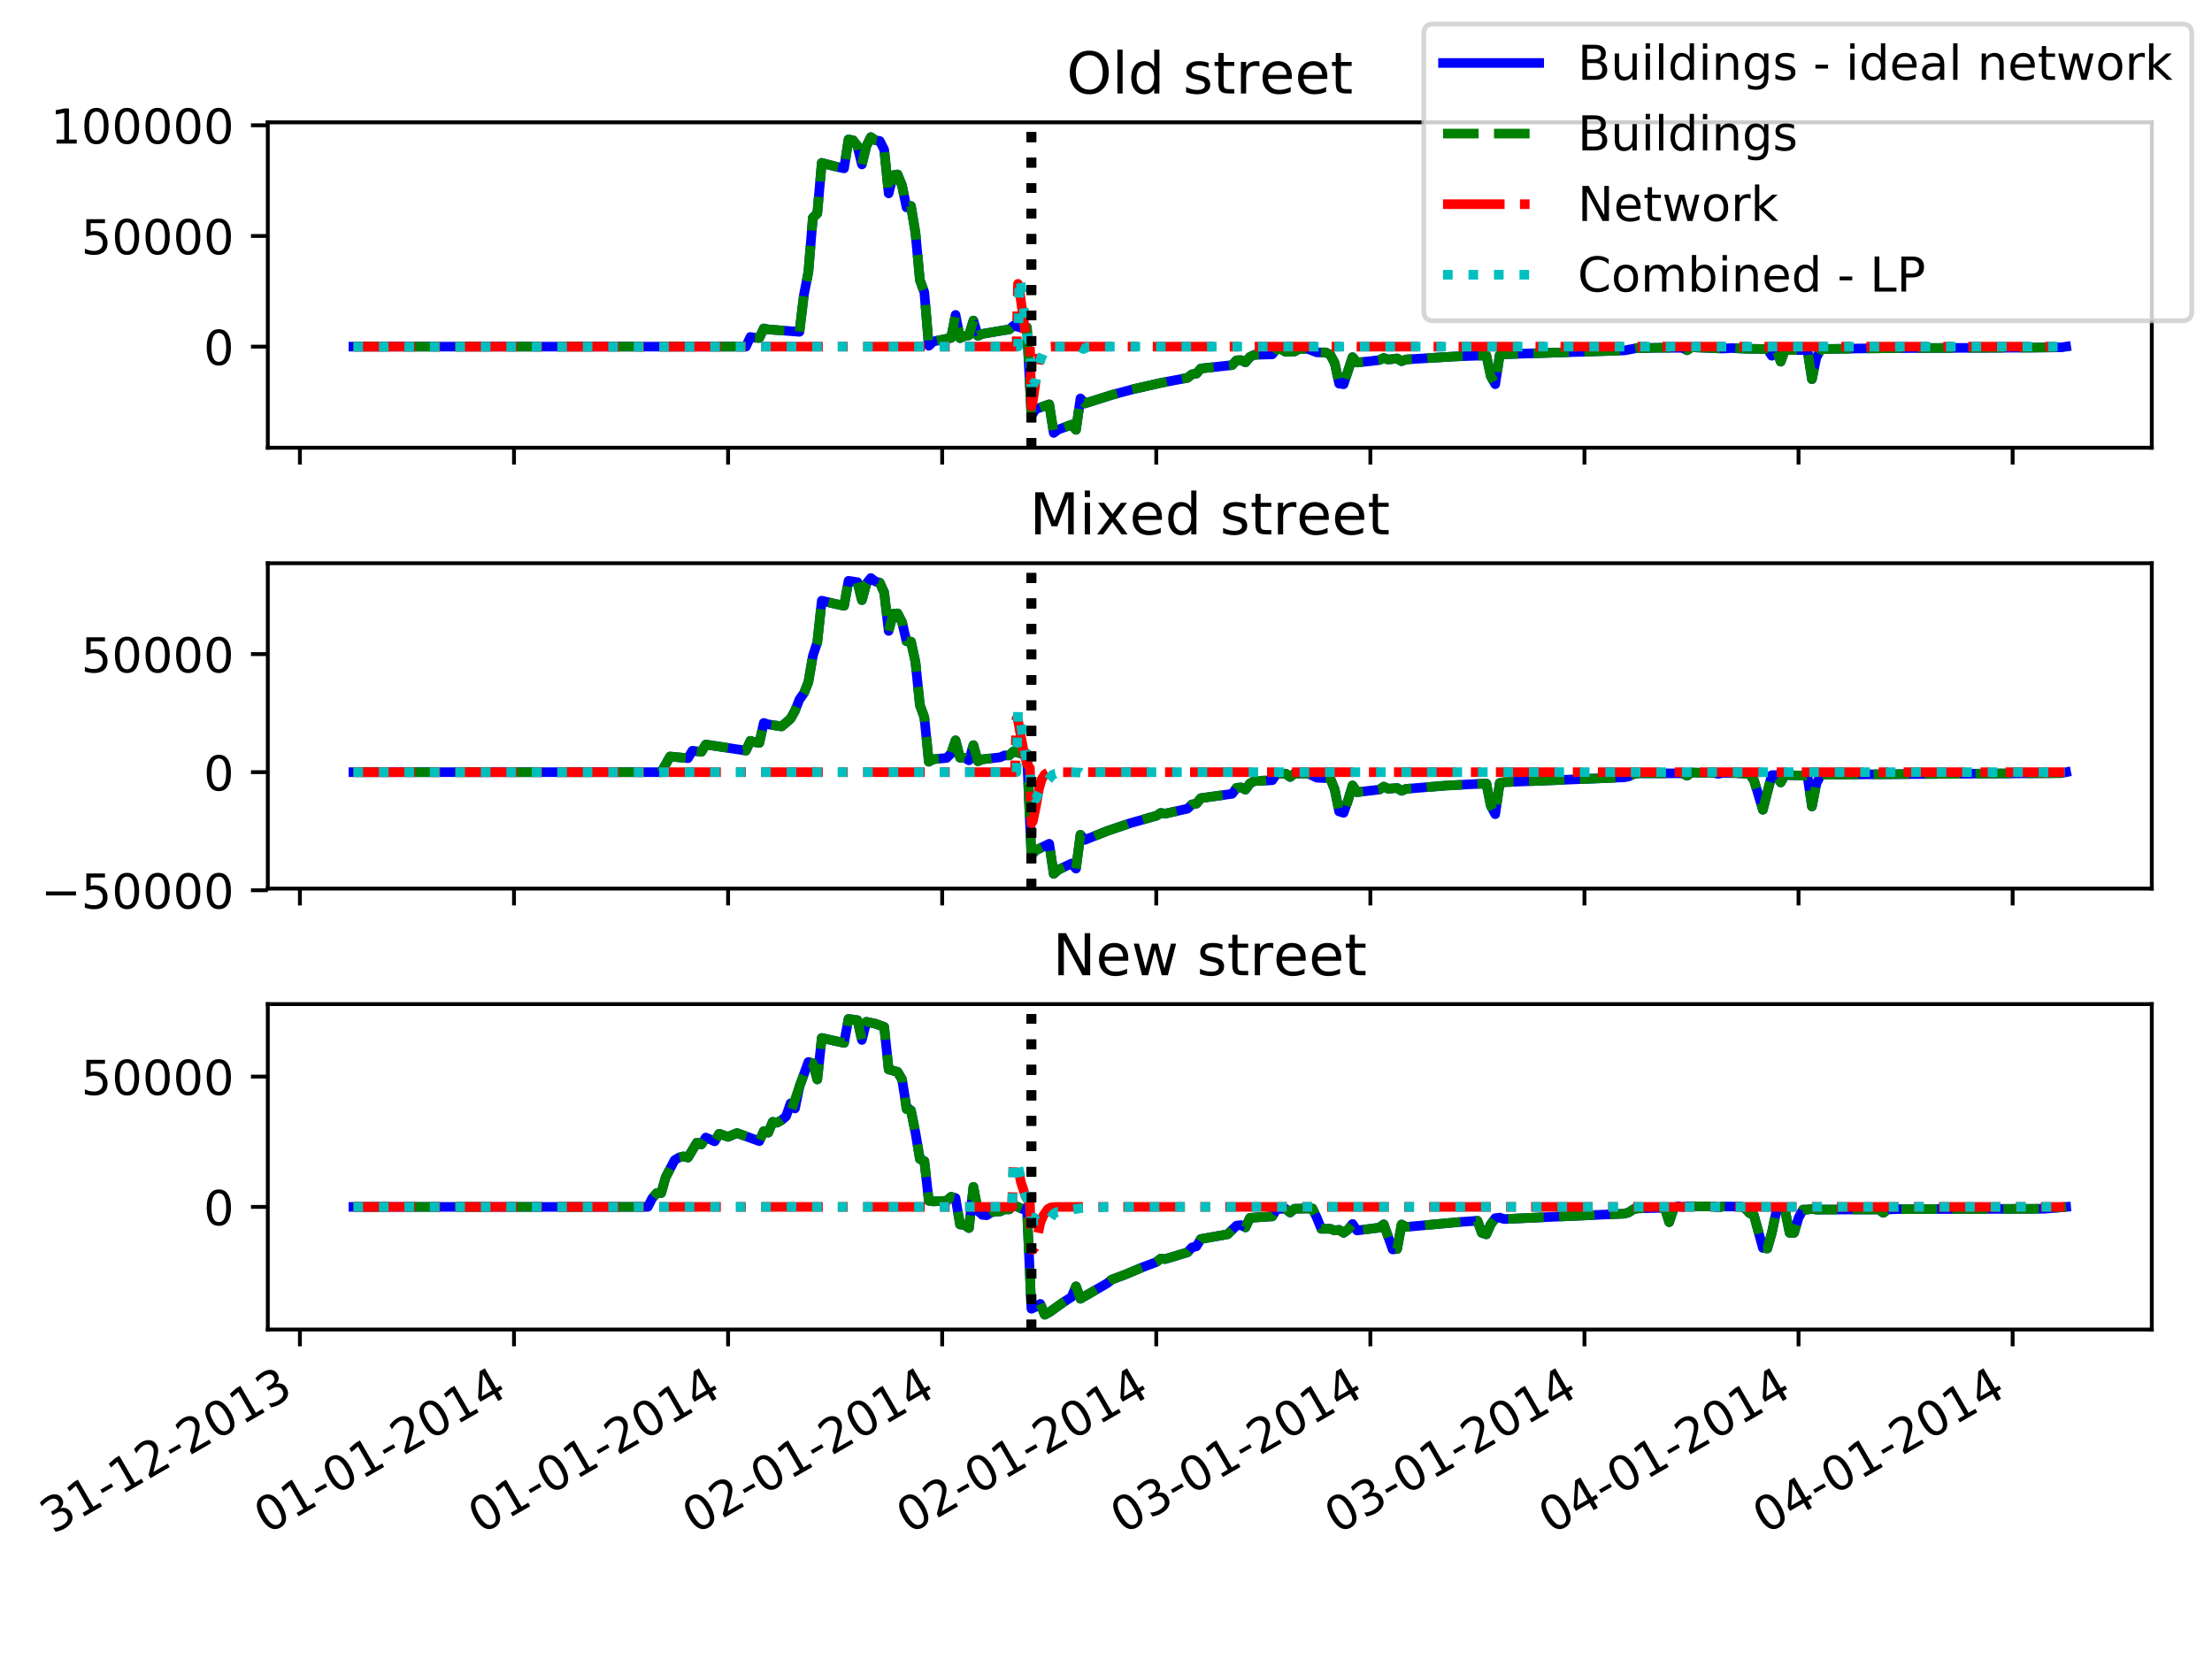 <?xml version="1.0" encoding="utf-8" standalone="no"?>
<!DOCTYPE svg PUBLIC "-//W3C//DTD SVG 1.1//EN"
  "http://www.w3.org/Graphics/SVG/1.1/DTD/svg11.dtd">
<!-- Created with matplotlib (http://matplotlib.org/) -->
<svg height="345pt" version="1.1" viewBox="0 0 460 345" width="460pt" xmlns="http://www.w3.org/2000/svg" xmlns:xlink="http://www.w3.org/1999/xlink">
 <defs>
  <style type="text/css">
*{stroke-linecap:butt;stroke-linejoin:round;}
  </style>
 </defs>
 <g id="figure_1">
  <g id="patch_1">
   <path d="M 0 345.6 
L 460.8 345.6 
L 460.8 0 
L 0 0 
z
" style="fill:#ffffff;"/>
  </g>
  <g id="axes_1">
   <g id="patch_2">
    <path d="M 55.69 93.11 
L 447.48 93.11 
L 447.48 25.44 
L 55.69 25.44 
z
" style="fill:#ffffff;"/>
   </g>
   <g id="matplotlib.axis_1">
    <g id="xtick_1">
     <g id="line2d_1">
      <defs>
       <path d="M 0 0 
L 0 3.5 
" id="mf8c50f11c9" style="stroke:#000000;stroke-width:0.8;"/>
      </defs>
      <g>
       <use style="stroke:#000000;stroke-width:0.8;" x="62.368" xlink:href="#mf8c50f11c9" y="93.11"/>
      </g>
     </g>
    </g>
    <g id="xtick_2">
     <g id="line2d_2">
      <g>
       <use style="stroke:#000000;stroke-width:0.8;" x="106.89" xlink:href="#mf8c50f11c9" y="93.11"/>
      </g>
     </g>
    </g>
    <g id="xtick_3">
     <g id="line2d_3">
      <g>
       <use style="stroke:#000000;stroke-width:0.8;" x="151.411" xlink:href="#mf8c50f11c9" y="93.11"/>
      </g>
     </g>
    </g>
    <g id="xtick_4">
     <g id="line2d_4">
      <g>
       <use style="stroke:#000000;stroke-width:0.8;" x="195.933" xlink:href="#mf8c50f11c9" y="93.11"/>
      </g>
     </g>
    </g>
    <g id="xtick_5">
     <g id="line2d_5">
      <g>
       <use style="stroke:#000000;stroke-width:0.8;" x="240.455" xlink:href="#mf8c50f11c9" y="93.11"/>
      </g>
     </g>
    </g>
    <g id="xtick_6">
     <g id="line2d_6">
      <g>
       <use style="stroke:#000000;stroke-width:0.8;" x="284.976" xlink:href="#mf8c50f11c9" y="93.11"/>
      </g>
     </g>
    </g>
    <g id="xtick_7">
     <g id="line2d_7">
      <g>
       <use style="stroke:#000000;stroke-width:0.8;" x="329.498" xlink:href="#mf8c50f11c9" y="93.11"/>
      </g>
     </g>
    </g>
    <g id="xtick_8">
     <g id="line2d_8">
      <g>
       <use style="stroke:#000000;stroke-width:0.8;" x="374.019" xlink:href="#mf8c50f11c9" y="93.11"/>
      </g>
     </g>
    </g>
    <g id="xtick_9">
     <g id="line2d_9">
      <g>
       <use style="stroke:#000000;stroke-width:0.8;" x="418.541" xlink:href="#mf8c50f11c9" y="93.11"/>
      </g>
     </g>
    </g>
   </g>
   <g id="matplotlib.axis_2">
    <g id="ytick_1">
     <g id="line2d_10">
      <defs>
       <path d="M 0 0 
L -3.5 0 
" id="me1ecd299d0" style="stroke:#000000;stroke-width:0.8;"/>
      </defs>
      <g>
       <use style="stroke:#000000;stroke-width:0.8;" x="55.69" xlink:href="#me1ecd299d0" y="72.084"/>
      </g>
     </g>
     <g id="text_1">
      <!-- 0 -->
      <defs>
       <path d="M 31.781 66.406 
Q 24.172 66.406 20.328 58.906 
Q 16.5 51.422 16.5 36.375 
Q 16.5 21.391 20.328 13.891 
Q 24.172 6.391 31.781 6.391 
Q 39.453 6.391 43.281 13.891 
Q 47.125 21.391 47.125 36.375 
Q 47.125 51.422 43.281 58.906 
Q 39.453 66.406 31.781 66.406 
z
M 31.781 74.219 
Q 44.047 74.219 50.516 64.516 
Q 56.984 54.828 56.984 36.375 
Q 56.984 17.969 50.516 8.266 
Q 44.047 -1.422 31.781 -1.422 
Q 19.531 -1.422 13.062 8.266 
Q 6.594 17.969 6.594 36.375 
Q 6.594 54.828 13.062 64.516 
Q 19.531 74.219 31.781 74.219 
z
" id="DejaVuSans-30"/>
      </defs>
      <g transform="translate(42.328 75.883)scale(0.1 -0.1)">
       <use xlink:href="#DejaVuSans-30"/>
      </g>
     </g>
    </g>
    <g id="ytick_2">
     <g id="line2d_11">
      <g>
       <use style="stroke:#000000;stroke-width:0.8;" x="55.69" xlink:href="#me1ecd299d0" y="49.069"/>
      </g>
     </g>
     <g id="text_2">
      <!-- 50000 -->
      <defs>
       <path d="M 10.797 72.906 
L 49.516 72.906 
L 49.516 64.594 
L 19.828 64.594 
L 19.828 46.734 
Q 21.969 47.469 24.109 47.828 
Q 26.266 48.188 28.422 48.188 
Q 40.625 48.188 47.75 41.5 
Q 54.891 34.812 54.891 23.391 
Q 54.891 11.625 47.562 5.094 
Q 40.234 -1.422 26.906 -1.422 
Q 22.312 -1.422 17.547 -0.641 
Q 12.797 0.141 7.719 1.703 
L 7.719 11.625 
Q 12.109 9.234 16.797 8.062 
Q 21.484 6.891 26.703 6.891 
Q 35.156 6.891 40.078 11.328 
Q 45.016 15.766 45.016 23.391 
Q 45.016 31 40.078 35.438 
Q 35.156 39.891 26.703 39.891 
Q 22.75 39.891 18.812 39.016 
Q 14.891 38.141 10.797 36.281 
z
" id="DejaVuSans-35"/>
      </defs>
      <g transform="translate(16.878 52.868)scale(0.1 -0.1)">
       <use xlink:href="#DejaVuSans-35"/>
       <use x="63.623" xlink:href="#DejaVuSans-30"/>
       <use x="127.246" xlink:href="#DejaVuSans-30"/>
       <use x="190.869" xlink:href="#DejaVuSans-30"/>
       <use x="254.492" xlink:href="#DejaVuSans-30"/>
      </g>
     </g>
    </g>
    <g id="ytick_3">
     <g id="line2d_12">
      <g>
       <use style="stroke:#000000;stroke-width:0.8;" x="55.69" xlink:href="#me1ecd299d0" y="26.054"/>
      </g>
     </g>
     <g id="text_3">
      <!-- 100000 -->
      <defs>
       <path d="M 12.406 8.297 
L 28.516 8.297 
L 28.516 63.922 
L 10.984 60.406 
L 10.984 69.391 
L 28.422 72.906 
L 38.281 72.906 
L 38.281 8.297 
L 54.391 8.297 
L 54.391 0 
L 12.406 0 
z
" id="DejaVuSans-31"/>
      </defs>
      <g transform="translate(10.515 29.853)scale(0.1 -0.1)">
       <use xlink:href="#DejaVuSans-31"/>
       <use x="63.623" xlink:href="#DejaVuSans-30"/>
       <use x="127.246" xlink:href="#DejaVuSans-30"/>
       <use x="190.869" xlink:href="#DejaVuSans-30"/>
       <use x="254.492" xlink:href="#DejaVuSans-30"/>
       <use x="318.115" xlink:href="#DejaVuSans-30"/>
      </g>
     </g>
    </g>
   </g>
   <g id="line2d_13">
    <path clip-path="url(#p6afb196cf3)" d="M 73.499 72.084 
L 155.122 72.084 
L 156.049 70.071 
L 156.977 70.236 
L 157.904 70.276 
L 158.832 68.303 
L 159.759 68.506 
L 166.252 69.004 
L 167.179 61.294 
L 168.107 56.587 
L 169.035 45.286 
L 169.962 44.38 
L 170.89 33.876 
L 173.672 34.608 
L 175.527 35.018 
L 176.455 29.006 
L 177.382 29.168 
L 178.31 30.38 
L 179.237 34.195 
L 180.165 30.378 
L 181.092 28.516 
L 182.02 29.16 
L 182.948 29.313 
L 183.875 31.126 
L 184.803 40.217 
L 185.73 36.44 
L 186.658 36.279 
L 187.585 38.604 
L 188.513 43.127 
L 189.44 42.837 
L 190.368 48.393 
L 191.295 58.25 
L 192.223 60.79 
L 193.15 71.916 
L 194.078 71.008 
L 197.788 70.267 
L 198.716 65.486 
L 199.643 70.321 
L 200.571 69.886 
L 201.498 69.739 
L 202.426 66.658 
L 203.353 69.837 
L 204.281 69.434 
L 208.918 68.651 
L 209.846 68.526 
L 210.774 67.729 
L 212.629 68.219 
L 213.556 68.082 
L 214.484 86.445 
L 215.411 85.068 
L 218.194 84.085 
L 219.121 90.034 
L 220.049 89.335 
L 222.831 88.312 
L 223.759 89.38 
L 224.687 82.852 
L 225.614 83.895 
L 231.179 82.13 
L 235.817 80.889 
L 241.382 79.629 
L 246.947 78.572 
L 247.875 77.84 
L 248.802 77.699 
L 249.73 76.633 
L 256.223 75.924 
L 257.15 74.936 
L 258.078 74.894 
L 259.005 75.349 
L 259.933 74.222 
L 260.86 73.786 
L 264.57 73.693 
L 265.498 72.594 
L 266.426 72.602 
L 267.353 73.169 
L 269.208 73.088 
L 270.136 72.563 
L 271.991 72.561 
L 273.846 73.288 
L 275.701 73.287 
L 276.628 73.754 
L 277.556 75.481 
L 278.483 79.785 
L 279.411 79.911 
L 281.266 74.276 
L 282.194 75.385 
L 284.976 75.103 
L 286.831 74.877 
L 287.759 74.44 
L 288.686 74.771 
L 290.541 74.543 
L 291.469 75.114 
L 292.396 74.751 
L 302.599 74.125 
L 307.237 73.963 
L 309.092 73.918 
L 310.02 78.233 
L 310.947 79.905 
L 311.875 73.816 
L 312.802 73.666 
L 327.643 73.2 
L 337.846 72.866 
L 340.628 72.343 
L 341.556 72.407 
L 343.411 72.343 
L 345.266 72.317 
L 349.904 72.339 
L 350.831 72.837 
L 351.759 72.207 
L 354.541 72.323 
L 358.251 72.48 
L 360.106 72.382 
L 361.961 72.47 
L 363.817 72.536 
L 366.599 72.577 
L 367.527 72.565 
L 368.454 73.979 
L 369.382 72.602 
L 370.309 75.204 
L 371.237 72.601 
L 372.164 72.779 
L 375.874 72.81 
L 376.802 78.845 
L 377.73 74.342 
L 378.657 72.599 
L 387.005 72.465 
L 393.498 72.399 
L 422.251 72.29 
L 428.744 72.224 
L 429.671 72.084 
L 429.671 72.084 
" style="fill:none;stroke:#0000ff;stroke-linecap:square;stroke-width:2;"/>
   </g>
   <g id="line2d_14">
    <path clip-path="url(#p6afb196cf3)" d="M 214.484 93.11 
L 214.484 25.44 
" style="fill:none;stroke:#000000;stroke-dasharray:2,3.3;stroke-dashoffset:0;stroke-width:2;"/>
   </g>
   <g id="line2d_15">
    <path clip-path="url(#p6afb196cf3)" d="M 73.499 72.084 
L 155.122 72.084 
L 156.049 70.071 
L 156.977 70.236 
L 157.904 70.276 
L 158.832 68.303 
L 159.759 68.506 
L 166.252 69.004 
L 167.179 61.294 
L 168.107 56.587 
L 169.035 45.286 
L 169.962 44.38 
L 170.89 33.876 
L 173.672 34.608 
L 175.527 35.018 
L 176.455 29.006 
L 177.382 29.168 
L 178.31 30.38 
L 179.237 34.195 
L 180.165 30.378 
L 181.092 28.516 
L 182.02 29.16 
L 182.948 29.313 
L 183.875 31.126 
L 184.803 40.217 
L 185.73 36.44 
L 186.658 36.279 
L 187.585 38.604 
L 188.513 43.127 
L 189.44 42.837 
L 190.368 48.393 
L 191.295 58.25 
L 192.223 60.79 
L 193.15 71.916 
L 194.078 71.008 
L 197.788 70.267 
L 198.716 65.486 
L 199.643 70.321 
L 200.571 69.886 
L 201.498 69.739 
L 202.426 66.658 
L 203.353 69.837 
L 204.281 69.434 
L 208.918 68.651 
L 209.846 68.526 
L 210.774 67.729 
L 212.629 68.219 
L 213.556 68.082 
L 214.484 86.445 
L 215.411 85.068 
L 218.194 84.085 
L 219.121 90.034 
L 220.049 89.335 
L 222.831 88.312 
L 223.759 89.38 
L 224.687 82.852 
L 225.614 83.895 
L 231.179 82.13 
L 235.817 80.889 
L 241.382 79.629 
L 246.947 78.572 
L 247.875 77.84 
L 248.802 77.699 
L 249.73 76.633 
L 256.223 75.924 
L 257.15 74.936 
L 258.078 74.894 
L 259.005 75.349 
L 259.933 74.222 
L 260.86 73.786 
L 264.57 73.693 
L 265.498 72.594 
L 266.426 72.602 
L 267.353 73.169 
L 269.208 73.088 
L 270.136 72.563 
L 271.991 72.561 
L 273.846 73.288 
L 275.701 73.287 
L 276.628 73.754 
L 277.556 75.481 
L 278.483 79.785 
L 279.411 79.911 
L 281.266 74.276 
L 282.194 75.385 
L 284.976 75.103 
L 286.831 74.877 
L 287.759 74.44 
L 288.686 74.771 
L 290.541 74.543 
L 291.469 75.114 
L 292.396 74.751 
L 302.599 74.125 
L 307.237 73.963 
L 309.092 73.918 
L 310.02 78.233 
L 310.947 79.905 
L 311.875 73.816 
L 312.802 73.666 
L 327.643 73.2 
L 337.846 72.866 
L 340.628 72.343 
L 341.556 72.407 
L 343.411 72.343 
L 345.266 72.317 
L 349.904 72.339 
L 350.831 72.837 
L 351.759 72.207 
L 354.541 72.323 
L 358.251 72.48 
L 360.106 72.382 
L 361.961 72.47 
L 363.817 72.536 
L 366.599 72.577 
L 367.527 72.565 
L 368.454 73.979 
L 369.382 72.602 
L 370.309 75.204 
L 371.237 72.601 
L 372.164 72.779 
L 375.874 72.81 
L 376.802 78.845 
L 377.73 74.342 
L 378.657 72.599 
L 387.005 72.465 
L 393.498 72.399 
L 422.251 72.29 
L 428.744 72.224 
L 429.671 72.084 
L 429.671 72.084 
" style="fill:none;stroke:#008000;stroke-dasharray:7.4,3.2;stroke-dashoffset:0;stroke-width:2;"/>
   </g>
   <g id="line2d_16">
    <path clip-path="url(#p6afb196cf3)" d="M 214.484 93.11 
L 214.484 25.44 
" style="fill:none;stroke:#000000;stroke-dasharray:2,3.3;stroke-dashoffset:0;stroke-width:2;"/>
   </g>
   <g id="line2d_17">
    <path clip-path="url(#p6afb196cf3)" d="M 73.499 72.084 
L 211.392 72.084 
L 211.701 59.027 
L 212.01 60.416 
L 213.247 69.261 
L 213.556 70.368 
L 213.865 71.027 
L 214.174 71.404 
L 214.484 84.485 
L 214.793 83.347 
L 216.03 74.551 
L 216.339 73.436 
L 216.648 72.794 
L 216.957 72.422 
L 217.575 72.14 
L 218.812 72.084 
L 258.387 72.084 
L 429.362 72.084 
L 429.362 72.084 
" style="fill:none;stroke:#ff0000;stroke-dasharray:12.8,3.2,2,3.2;stroke-dashoffset:0;stroke-width:2;"/>
   </g>
   <g id="line2d_18">
    <path clip-path="url(#p6afb196cf3)" d="M 214.484 93.11 
L 214.484 25.44 
" style="fill:none;stroke:#000000;stroke-dasharray:2,3.3;stroke-dashoffset:0;stroke-width:2;"/>
   </g>
   <g id="line2d_19">
    <path clip-path="url(#p6afb196cf3)" d="M 73.499 72.084 
L 211.701 72.084 
L 212.01 57.727 
L 212.319 59.323 
L 213.556 69.562 
L 213.865 70.648 
L 214.174 71.239 
L 214.484 80.078 
L 214.793 80.02 
L 215.411 79.131 
L 216.339 74.957 
L 216.957 73.397 
L 217.575 72.519 
L 218.194 72.19 
L 219.121 72.091 
L 224.377 72.085 
L 225.305 72.578 
L 226.232 72.139 
L 227.469 72.084 
L 429.362 72.084 
L 429.362 72.084 
" style="fill:none;stroke:#00bfbf;stroke-dasharray:2,3.3;stroke-dashoffset:0;stroke-width:2;"/>
   </g>
   <g id="line2d_20">
    <path clip-path="url(#p6afb196cf3)" d="M 214.484 93.11 
L 214.484 25.44 
" style="fill:none;stroke:#000000;stroke-dasharray:2,3.3;stroke-dashoffset:0;stroke-width:2;"/>
   </g>
   <g id="patch_3">
    <path d="M 55.69 93.11 
L 55.69 25.44 
" style="fill:none;stroke:#000000;stroke-linecap:square;stroke-linejoin:miter;stroke-width:0.8;"/>
   </g>
   <g id="patch_4">
    <path d="M 447.48 93.11 
L 447.48 25.44 
" style="fill:none;stroke:#000000;stroke-linecap:square;stroke-linejoin:miter;stroke-width:0.8;"/>
   </g>
   <g id="patch_5">
    <path d="M 55.69 93.11 
L 447.48 93.11 
" style="fill:none;stroke:#000000;stroke-linecap:square;stroke-linejoin:miter;stroke-width:0.8;"/>
   </g>
   <g id="patch_6">
    <path d="M 55.69 25.44 
L 447.48 25.44 
" style="fill:none;stroke:#000000;stroke-linecap:square;stroke-linejoin:miter;stroke-width:0.8;"/>
   </g>
   <g id="text_4">
    <!-- Old street -->
    <defs>
     <path d="M 39.406 66.219 
Q 28.656 66.219 22.328 58.203 
Q 16.016 50.203 16.016 36.375 
Q 16.016 22.609 22.328 14.594 
Q 28.656 6.594 39.406 6.594 
Q 50.141 6.594 56.422 14.594 
Q 62.703 22.609 62.703 36.375 
Q 62.703 50.203 56.422 58.203 
Q 50.141 66.219 39.406 66.219 
z
M 39.406 74.219 
Q 54.734 74.219 63.906 63.938 
Q 73.094 53.656 73.094 36.375 
Q 73.094 19.141 63.906 8.859 
Q 54.734 -1.422 39.406 -1.422 
Q 24.031 -1.422 14.812 8.828 
Q 5.609 19.094 5.609 36.375 
Q 5.609 53.656 14.812 63.938 
Q 24.031 74.219 39.406 74.219 
z
" id="DejaVuSans-4f"/>
     <path d="M 9.422 75.984 
L 18.406 75.984 
L 18.406 0 
L 9.422 0 
z
" id="DejaVuSans-6c"/>
     <path d="M 45.406 46.391 
L 45.406 75.984 
L 54.391 75.984 
L 54.391 0 
L 45.406 0 
L 45.406 8.203 
Q 42.578 3.328 38.25 0.953 
Q 33.938 -1.422 27.875 -1.422 
Q 17.969 -1.422 11.734 6.484 
Q 5.516 14.406 5.516 27.297 
Q 5.516 40.188 11.734 48.094 
Q 17.969 56 27.875 56 
Q 33.938 56 38.25 53.625 
Q 42.578 51.266 45.406 46.391 
z
M 14.797 27.297 
Q 14.797 17.391 18.875 11.75 
Q 22.953 6.109 30.078 6.109 
Q 37.203 6.109 41.297 11.75 
Q 45.406 17.391 45.406 27.297 
Q 45.406 37.203 41.297 42.844 
Q 37.203 48.484 30.078 48.484 
Q 22.953 48.484 18.875 42.844 
Q 14.797 37.203 14.797 27.297 
z
" id="DejaVuSans-64"/>
     <path id="DejaVuSans-20"/>
     <path d="M 44.281 53.078 
L 44.281 44.578 
Q 40.484 46.531 36.375 47.5 
Q 32.281 48.484 27.875 48.484 
Q 21.188 48.484 17.844 46.438 
Q 14.5 44.391 14.5 40.281 
Q 14.5 37.156 16.891 35.375 
Q 19.281 33.594 26.516 31.984 
L 29.594 31.297 
Q 39.156 29.25 43.188 25.516 
Q 47.219 21.781 47.219 15.094 
Q 47.219 7.469 41.188 3.016 
Q 35.156 -1.422 24.609 -1.422 
Q 20.219 -1.422 15.453 -0.562 
Q 10.688 0.297 5.422 2 
L 5.422 11.281 
Q 10.406 8.688 15.234 7.391 
Q 20.062 6.109 24.812 6.109 
Q 31.156 6.109 34.562 8.281 
Q 37.984 10.453 37.984 14.406 
Q 37.984 18.062 35.516 20.016 
Q 33.062 21.969 24.703 23.781 
L 21.578 24.516 
Q 13.234 26.266 9.516 29.906 
Q 5.812 33.547 5.812 39.891 
Q 5.812 47.609 11.281 51.797 
Q 16.75 56 26.812 56 
Q 31.781 56 36.172 55.266 
Q 40.578 54.547 44.281 53.078 
z
" id="DejaVuSans-73"/>
     <path d="M 18.312 70.219 
L 18.312 54.688 
L 36.812 54.688 
L 36.812 47.703 
L 18.312 47.703 
L 18.312 18.016 
Q 18.312 11.328 20.141 9.422 
Q 21.969 7.516 27.594 7.516 
L 36.812 7.516 
L 36.812 0 
L 27.594 0 
Q 17.188 0 13.234 3.875 
Q 9.281 7.766 9.281 18.016 
L 9.281 47.703 
L 2.688 47.703 
L 2.688 54.688 
L 9.281 54.688 
L 9.281 70.219 
z
" id="DejaVuSans-74"/>
     <path d="M 41.109 46.297 
Q 39.594 47.172 37.812 47.578 
Q 36.031 48 33.891 48 
Q 26.266 48 22.188 43.047 
Q 18.109 38.094 18.109 28.812 
L 18.109 0 
L 9.078 0 
L 9.078 54.688 
L 18.109 54.688 
L 18.109 46.188 
Q 20.953 51.172 25.484 53.578 
Q 30.031 56 36.531 56 
Q 37.453 56 38.578 55.875 
Q 39.703 55.766 41.062 55.516 
z
" id="DejaVuSans-72"/>
     <path d="M 56.203 29.594 
L 56.203 25.203 
L 14.891 25.203 
Q 15.484 15.922 20.484 11.062 
Q 25.484 6.203 34.422 6.203 
Q 39.594 6.203 44.453 7.469 
Q 49.312 8.734 54.109 11.281 
L 54.109 2.781 
Q 49.266 0.734 44.188 -0.344 
Q 39.109 -1.422 33.891 -1.422 
Q 20.797 -1.422 13.156 6.188 
Q 5.516 13.812 5.516 26.812 
Q 5.516 40.234 12.766 48.109 
Q 20.016 56 32.328 56 
Q 43.359 56 49.781 48.891 
Q 56.203 41.797 56.203 29.594 
z
M 47.219 32.234 
Q 47.125 39.594 43.094 43.984 
Q 39.062 48.391 32.422 48.391 
Q 24.906 48.391 20.391 44.141 
Q 15.875 39.891 15.188 32.172 
z
" id="DejaVuSans-65"/>
    </defs>
    <g transform="translate(221.801 19.44)scale(0.12 -0.12)">
     <use xlink:href="#DejaVuSans-4f"/>
     <use x="78.711" xlink:href="#DejaVuSans-6c"/>
     <use x="106.494" xlink:href="#DejaVuSans-64"/>
     <use x="169.971" xlink:href="#DejaVuSans-20"/>
     <use x="201.758" xlink:href="#DejaVuSans-73"/>
     <use x="253.857" xlink:href="#DejaVuSans-74"/>
     <use x="293.066" xlink:href="#DejaVuSans-72"/>
     <use x="334.148" xlink:href="#DejaVuSans-65"/>
     <use x="395.672" xlink:href="#DejaVuSans-65"/>
     <use x="457.195" xlink:href="#DejaVuSans-74"/>
    </g>
   </g>
  </g>
  <g id="axes_2">
   <g id="patch_7">
    <path d="M 55.69 184.795 
L 447.48 184.795 
L 447.48 117.125 
L 55.69 117.125 
z
" style="fill:#ffffff;"/>
   </g>
   <g id="matplotlib.axis_3">
    <g id="xtick_10">
     <g id="line2d_21">
      <g>
       <use style="stroke:#000000;stroke-width:0.8;" x="62.368" xlink:href="#mf8c50f11c9" y="184.795"/>
      </g>
     </g>
    </g>
    <g id="xtick_11">
     <g id="line2d_22">
      <g>
       <use style="stroke:#000000;stroke-width:0.8;" x="106.89" xlink:href="#mf8c50f11c9" y="184.795"/>
      </g>
     </g>
    </g>
    <g id="xtick_12">
     <g id="line2d_23">
      <g>
       <use style="stroke:#000000;stroke-width:0.8;" x="151.411" xlink:href="#mf8c50f11c9" y="184.795"/>
      </g>
     </g>
    </g>
    <g id="xtick_13">
     <g id="line2d_24">
      <g>
       <use style="stroke:#000000;stroke-width:0.8;" x="195.933" xlink:href="#mf8c50f11c9" y="184.795"/>
      </g>
     </g>
    </g>
    <g id="xtick_14">
     <g id="line2d_25">
      <g>
       <use style="stroke:#000000;stroke-width:0.8;" x="240.455" xlink:href="#mf8c50f11c9" y="184.795"/>
      </g>
     </g>
    </g>
    <g id="xtick_15">
     <g id="line2d_26">
      <g>
       <use style="stroke:#000000;stroke-width:0.8;" x="284.976" xlink:href="#mf8c50f11c9" y="184.795"/>
      </g>
     </g>
    </g>
    <g id="xtick_16">
     <g id="line2d_27">
      <g>
       <use style="stroke:#000000;stroke-width:0.8;" x="329.498" xlink:href="#mf8c50f11c9" y="184.795"/>
      </g>
     </g>
    </g>
    <g id="xtick_17">
     <g id="line2d_28">
      <g>
       <use style="stroke:#000000;stroke-width:0.8;" x="374.019" xlink:href="#mf8c50f11c9" y="184.795"/>
      </g>
     </g>
    </g>
    <g id="xtick_18">
     <g id="line2d_29">
      <g>
       <use style="stroke:#000000;stroke-width:0.8;" x="418.541" xlink:href="#mf8c50f11c9" y="184.795"/>
      </g>
     </g>
    </g>
   </g>
   <g id="matplotlib.axis_4">
    <g id="ytick_4">
     <g id="line2d_30">
      <g>
       <use style="stroke:#000000;stroke-width:0.8;" x="55.69" xlink:href="#me1ecd299d0" y="185.134"/>
      </g>
     </g>
     <g id="text_5">
      <!-- −50000 -->
      <defs>
       <path d="M 10.594 35.5 
L 73.188 35.5 
L 73.188 27.203 
L 10.594 27.203 
z
" id="DejaVuSans-2212"/>
      </defs>
      <g transform="translate(8.498 188.933)scale(0.1 -0.1)">
       <use xlink:href="#DejaVuSans-2212"/>
       <use x="83.789" xlink:href="#DejaVuSans-35"/>
       <use x="147.412" xlink:href="#DejaVuSans-30"/>
       <use x="211.035" xlink:href="#DejaVuSans-30"/>
       <use x="274.658" xlink:href="#DejaVuSans-30"/>
       <use x="338.281" xlink:href="#DejaVuSans-30"/>
      </g>
     </g>
    </g>
    <g id="ytick_5">
     <g id="line2d_31">
      <g>
       <use style="stroke:#000000;stroke-width:0.8;" x="55.69" xlink:href="#me1ecd299d0" y="160.58"/>
      </g>
     </g>
     <g id="text_6">
      <!-- 0 -->
      <g transform="translate(42.328 164.379)scale(0.1 -0.1)">
       <use xlink:href="#DejaVuSans-30"/>
      </g>
     </g>
    </g>
    <g id="ytick_6">
     <g id="line2d_32">
      <g>
       <use style="stroke:#000000;stroke-width:0.8;" x="55.69" xlink:href="#me1ecd299d0" y="136.026"/>
      </g>
     </g>
     <g id="text_7">
      <!-- 50000 -->
      <g transform="translate(16.878 139.825)scale(0.1 -0.1)">
       <use xlink:href="#DejaVuSans-35"/>
       <use x="63.623" xlink:href="#DejaVuSans-30"/>
       <use x="127.246" xlink:href="#DejaVuSans-30"/>
       <use x="190.869" xlink:href="#DejaVuSans-30"/>
       <use x="254.492" xlink:href="#DejaVuSans-30"/>
      </g>
     </g>
    </g>
   </g>
   <g id="line2d_33">
    <path clip-path="url(#pc1cb9e034b)" d="M 73.499 160.58 
L 137.498 160.58 
L 139.353 157.324 
L 143.064 157.677 
L 143.991 156.12 
L 145.846 156.355 
L 146.774 154.834 
L 155.122 156.091 
L 156.049 154.059 
L 156.977 154.345 
L 157.904 154.495 
L 158.832 150.335 
L 159.759 150.64 
L 162.542 151.067 
L 164.397 149.47 
L 165.324 147.807 
L 166.252 145.452 
L 167.179 144.152 
L 168.107 141.854 
L 169.035 136.388 
L 169.962 133.575 
L 170.89 124.911 
L 173.672 125.579 
L 175.527 125.971 
L 176.455 120.781 
L 178.31 121.061 
L 179.237 124.793 
L 180.165 121.383 
L 181.092 120.201 
L 182.02 120.909 
L 182.948 121.165 
L 183.875 123.228 
L 184.803 131.207 
L 185.73 127.63 
L 186.658 127.56 
L 187.585 129.376 
L 188.513 133.358 
L 189.44 133.432 
L 190.368 137.652 
L 191.295 146.631 
L 192.223 149.179 
L 193.15 158.401 
L 194.078 157.887 
L 196.861 157.62 
L 197.788 156.69 
L 198.716 153.963 
L 199.643 157.563 
L 200.571 157.573 
L 201.498 158.12 
L 202.426 154.966 
L 203.353 158.3 
L 204.281 157.907 
L 207.991 157.49 
L 208.918 157.087 
L 209.846 157.095 
L 210.774 156.252 
L 212.629 156.806 
L 213.556 156.742 
L 214.484 177.847 
L 215.411 176.819 
L 218.194 175.464 
L 219.121 181.719 
L 220.049 180.887 
L 222.831 179.565 
L 223.759 180.636 
L 224.687 173.605 
L 225.614 174.657 
L 230.252 172.801 
L 234.889 171.232 
L 239.527 169.904 
L 240.455 169.663 
L 241.382 169.056 
L 242.31 169.204 
L 246.947 168.172 
L 247.875 167.293 
L 248.802 167.129 
L 249.73 165.982 
L 256.223 165.085 
L 257.15 163.829 
L 258.078 163.751 
L 259.005 164.203 
L 259.933 162.919 
L 260.86 162.425 
L 264.57 162.257 
L 265.498 160.892 
L 267.353 160.877 
L 268.281 161.576 
L 269.208 160.862 
L 271.991 160.841 
L 273.846 161.728 
L 276.628 161.854 
L 277.556 164.161 
L 278.483 168.756 
L 279.411 169.036 
L 280.339 166.419 
L 281.266 163.345 
L 282.194 164.74 
L 286.831 164.203 
L 287.759 163.583 
L 288.686 164.028 
L 290.541 163.863 
L 291.469 164.454 
L 292.396 164.05 
L 300.744 163.365 
L 307.237 163.018 
L 309.092 162.955 
L 310.02 167.551 
L 310.947 169.328 
L 311.875 162.824 
L 312.802 162.658 
L 325.788 162.139 
L 337.846 161.648 
L 338.773 161.441 
L 339.701 160.974 
L 340.628 160.809 
L 349.904 160.827 
L 350.831 161.312 
L 351.759 160.642 
L 353.614 160.698 
L 356.396 160.742 
L 357.324 160.924 
L 358.251 160.747 
L 361.034 160.768 
L 363.817 160.955 
L 364.744 162.237 
L 366.599 168.393 
L 368.454 161.189 
L 369.382 161.176 
L 370.309 162.715 
L 371.237 161.113 
L 373.092 161.243 
L 375.874 161.311 
L 376.802 167.703 
L 377.73 162.964 
L 378.657 161.117 
L 386.077 161.049 
L 428.744 160.766 
L 429.671 160.58 
L 429.671 160.58 
" style="fill:none;stroke:#0000ff;stroke-linecap:square;stroke-width:2;"/>
   </g>
   <g id="line2d_34">
    <path clip-path="url(#pc1cb9e034b)" d="M 214.484 184.795 
L 214.484 117.125 
" style="fill:none;stroke:#000000;stroke-dasharray:2,3.3;stroke-dashoffset:0;stroke-width:2;"/>
   </g>
   <g id="line2d_35">
    <path clip-path="url(#pc1cb9e034b)" d="M 73.499 160.58 
L 137.498 160.58 
L 139.353 157.324 
L 143.064 157.677 
L 143.991 156.12 
L 145.846 156.355 
L 146.774 154.834 
L 155.122 156.091 
L 156.049 154.059 
L 156.977 154.345 
L 157.904 154.495 
L 158.832 150.335 
L 159.759 150.64 
L 162.542 151.067 
L 164.397 149.47 
L 165.324 147.807 
L 166.252 145.452 
L 167.179 144.152 
L 168.107 141.854 
L 169.035 136.388 
L 169.962 133.575 
L 170.89 124.911 
L 173.672 125.579 
L 175.527 125.971 
L 176.455 120.781 
L 178.31 121.061 
L 179.237 124.793 
L 180.165 121.383 
L 181.092 120.201 
L 182.02 120.909 
L 182.948 121.165 
L 183.875 123.228 
L 184.803 131.207 
L 185.73 127.63 
L 186.658 127.56 
L 187.585 129.376 
L 188.513 133.358 
L 189.44 133.432 
L 190.368 137.652 
L 191.295 146.631 
L 192.223 149.179 
L 193.15 158.401 
L 194.078 157.887 
L 196.861 157.62 
L 197.788 156.69 
L 198.716 153.963 
L 199.643 157.563 
L 200.571 157.573 
L 201.498 158.12 
L 202.426 154.966 
L 203.353 158.3 
L 204.281 157.907 
L 207.991 157.49 
L 208.918 157.087 
L 209.846 157.095 
L 210.774 156.252 
L 212.629 156.806 
L 213.556 156.742 
L 214.484 177.847 
L 215.411 176.819 
L 218.194 175.464 
L 219.121 181.719 
L 220.049 180.887 
L 222.831 179.565 
L 223.759 180.636 
L 224.687 173.605 
L 225.614 174.657 
L 230.252 172.801 
L 234.889 171.232 
L 239.527 169.904 
L 240.455 169.663 
L 241.382 169.056 
L 242.31 169.204 
L 246.947 168.172 
L 247.875 167.293 
L 248.802 167.129 
L 249.73 165.982 
L 256.223 165.085 
L 257.15 163.829 
L 258.078 163.751 
L 259.005 164.203 
L 259.933 162.919 
L 260.86 162.425 
L 264.57 162.257 
L 265.498 160.892 
L 267.353 160.877 
L 268.281 161.576 
L 269.208 160.862 
L 271.991 160.841 
L 273.846 161.728 
L 276.628 161.854 
L 277.556 164.161 
L 278.483 168.756 
L 279.411 169.036 
L 280.339 166.419 
L 281.266 163.345 
L 282.194 164.74 
L 286.831 164.203 
L 287.759 163.583 
L 288.686 164.028 
L 290.541 163.863 
L 291.469 164.454 
L 292.396 164.05 
L 300.744 163.365 
L 307.237 163.018 
L 309.092 162.955 
L 310.02 167.551 
L 310.947 169.328 
L 311.875 162.824 
L 312.802 162.658 
L 325.788 162.139 
L 337.846 161.648 
L 338.773 161.441 
L 339.701 160.974 
L 340.628 160.809 
L 349.904 160.827 
L 350.831 161.312 
L 351.759 160.642 
L 353.614 160.698 
L 356.396 160.742 
L 357.324 160.924 
L 358.251 160.747 
L 361.034 160.768 
L 363.817 160.955 
L 364.744 162.237 
L 366.599 168.393 
L 368.454 161.189 
L 369.382 161.176 
L 370.309 162.715 
L 371.237 161.113 
L 373.092 161.243 
L 375.874 161.311 
L 376.802 167.703 
L 377.73 162.964 
L 378.657 161.117 
L 386.077 161.049 
L 428.744 160.766 
L 429.671 160.58 
L 429.671 160.58 
" style="fill:none;stroke:#008000;stroke-dasharray:7.4,3.2;stroke-dashoffset:0;stroke-width:2;"/>
   </g>
   <g id="line2d_36">
    <path clip-path="url(#pc1cb9e034b)" d="M 214.484 184.795 
L 214.484 117.125 
" style="fill:none;stroke:#000000;stroke-dasharray:2,3.3;stroke-dashoffset:0;stroke-width:2;"/>
   </g>
   <g id="line2d_37">
    <path clip-path="url(#pc1cb9e034b)" d="M 73.499 160.58 
L 211.083 160.58 
L 211.392 149.431 
L 211.701 149.809 
L 212.319 153.259 
L 212.938 156.584 
L 213.556 158.762 
L 214.174 159.765 
L 214.484 171.224 
L 214.793 170.764 
L 215.411 167.784 
L 216.03 164.137 
L 216.648 162.02 
L 217.266 161.034 
L 217.885 160.679 
L 218.812 160.586 
L 231.488 160.58 
L 429.362 160.58 
L 429.362 160.58 
" style="fill:none;stroke:#ff0000;stroke-dasharray:12.8,3.2,2,3.2;stroke-dashoffset:0;stroke-width:2;"/>
   </g>
   <g id="line2d_38">
    <path clip-path="url(#pc1cb9e034b)" d="M 214.484 184.795 
L 214.484 117.125 
" style="fill:none;stroke:#000000;stroke-dasharray:2,3.3;stroke-dashoffset:0;stroke-width:2;"/>
   </g>
   <g id="line2d_39">
    <path clip-path="url(#pc1cb9e034b)" d="M 73.499 160.58 
L 211.392 160.58 
L 211.701 147.814 
L 212.01 148.64 
L 212.629 152.623 
L 213.247 156.874 
L 213.556 158.287 
L 213.865 159.161 
L 214.174 159.678 
L 214.484 165.84 
L 215.102 165.809 
L 215.411 166.139 
L 216.339 164.073 
L 218.812 161.183 
L 219.431 160.877 
L 220.667 160.645 
L 222.522 160.583 
L 224.687 160.66 
L 225.305 161.073 
L 225.923 160.845 
L 226.542 160.622 
L 228.087 160.58 
L 429.362 160.58 
L 429.362 160.58 
" style="fill:none;stroke:#00bfbf;stroke-dasharray:2,3.3;stroke-dashoffset:0;stroke-width:2;"/>
   </g>
   <g id="line2d_40">
    <path clip-path="url(#pc1cb9e034b)" d="M 214.484 184.795 
L 214.484 117.125 
" style="fill:none;stroke:#000000;stroke-dasharray:2,3.3;stroke-dashoffset:0;stroke-width:2;"/>
   </g>
   <g id="patch_8">
    <path d="M 55.69 184.795 
L 55.69 117.125 
" style="fill:none;stroke:#000000;stroke-linecap:square;stroke-linejoin:miter;stroke-width:0.8;"/>
   </g>
   <g id="patch_9">
    <path d="M 447.48 184.795 
L 447.48 117.125 
" style="fill:none;stroke:#000000;stroke-linecap:square;stroke-linejoin:miter;stroke-width:0.8;"/>
   </g>
   <g id="patch_10">
    <path d="M 55.69 184.795 
L 447.48 184.795 
" style="fill:none;stroke:#000000;stroke-linecap:square;stroke-linejoin:miter;stroke-width:0.8;"/>
   </g>
   <g id="patch_11">
    <path d="M 55.69 117.125 
L 447.48 117.125 
" style="fill:none;stroke:#000000;stroke-linecap:square;stroke-linejoin:miter;stroke-width:0.8;"/>
   </g>
   <g id="text_8">
    <!-- Mixed street -->
    <defs>
     <path d="M 9.812 72.906 
L 24.516 72.906 
L 43.109 23.297 
L 61.812 72.906 
L 76.516 72.906 
L 76.516 0 
L 66.891 0 
L 66.891 64.016 
L 48.094 14.016 
L 38.188 14.016 
L 19.391 64.016 
L 19.391 0 
L 9.812 0 
z
" id="DejaVuSans-4d"/>
     <path d="M 9.422 54.688 
L 18.406 54.688 
L 18.406 0 
L 9.422 0 
z
M 9.422 75.984 
L 18.406 75.984 
L 18.406 64.594 
L 9.422 64.594 
z
" id="DejaVuSans-69"/>
     <path d="M 54.891 54.688 
L 35.109 28.078 
L 55.906 0 
L 45.312 0 
L 29.391 21.484 
L 13.484 0 
L 2.875 0 
L 24.125 28.609 
L 4.688 54.688 
L 15.281 54.688 
L 29.781 35.203 
L 44.281 54.688 
z
" id="DejaVuSans-78"/>
    </defs>
    <g transform="translate(214.107 111.125)scale(0.12 -0.12)">
     <use xlink:href="#DejaVuSans-4d"/>
     <use x="86.279" xlink:href="#DejaVuSans-69"/>
     <use x="114.062" xlink:href="#DejaVuSans-78"/>
     <use x="173.195" xlink:href="#DejaVuSans-65"/>
     <use x="234.719" xlink:href="#DejaVuSans-64"/>
     <use x="298.195" xlink:href="#DejaVuSans-20"/>
     <use x="329.982" xlink:href="#DejaVuSans-73"/>
     <use x="382.082" xlink:href="#DejaVuSans-74"/>
     <use x="421.291" xlink:href="#DejaVuSans-72"/>
     <use x="462.373" xlink:href="#DejaVuSans-65"/>
     <use x="523.896" xlink:href="#DejaVuSans-65"/>
     <use x="585.42" xlink:href="#DejaVuSans-74"/>
    </g>
   </g>
  </g>
  <g id="axes_3">
   <g id="patch_12">
    <path d="M 55.69 276.48 
L 447.48 276.48 
L 447.48 208.81 
L 55.69 208.81 
z
" style="fill:#ffffff;"/>
   </g>
   <g id="matplotlib.axis_5">
    <g id="xtick_19">
     <g id="line2d_41">
      <g>
       <use style="stroke:#000000;stroke-width:0.8;" x="62.368" xlink:href="#mf8c50f11c9" y="276.48"/>
      </g>
     </g>
     <g id="text_9">
      <!-- 31-12-2013 -->
      <defs>
       <path d="M 40.578 39.312 
Q 47.656 37.797 51.625 33 
Q 55.609 28.219 55.609 21.188 
Q 55.609 10.406 48.188 4.484 
Q 40.766 -1.422 27.094 -1.422 
Q 22.516 -1.422 17.656 -0.516 
Q 12.797 0.391 7.625 2.203 
L 7.625 11.719 
Q 11.719 9.328 16.594 8.109 
Q 21.484 6.891 26.812 6.891 
Q 36.078 6.891 40.938 10.547 
Q 45.797 14.203 45.797 21.188 
Q 45.797 27.641 41.281 31.266 
Q 36.766 34.906 28.719 34.906 
L 20.219 34.906 
L 20.219 43.016 
L 29.109 43.016 
Q 36.375 43.016 40.234 45.922 
Q 44.094 48.828 44.094 54.297 
Q 44.094 59.906 40.109 62.906 
Q 36.141 65.922 28.719 65.922 
Q 24.656 65.922 20.016 65.031 
Q 15.375 64.156 9.812 62.312 
L 9.812 71.094 
Q 15.438 72.656 20.344 73.438 
Q 25.25 74.219 29.594 74.219 
Q 40.828 74.219 47.359 69.109 
Q 53.906 64.016 53.906 55.328 
Q 53.906 49.266 50.438 45.094 
Q 46.969 40.922 40.578 39.312 
z
" id="DejaVuSans-33"/>
       <path d="M 4.891 31.391 
L 31.203 31.391 
L 31.203 23.391 
L 4.891 23.391 
z
" id="DejaVuSans-2d"/>
       <path d="M 19.188 8.297 
L 53.609 8.297 
L 53.609 0 
L 7.328 0 
L 7.328 8.297 
Q 12.938 14.109 22.625 23.891 
Q 32.328 33.688 34.812 36.531 
Q 39.547 41.844 41.422 45.531 
Q 43.312 49.219 43.312 52.781 
Q 43.312 58.594 39.234 62.25 
Q 35.156 65.922 28.609 65.922 
Q 23.969 65.922 18.812 64.312 
Q 13.672 62.703 7.812 59.422 
L 7.812 69.391 
Q 13.766 71.781 18.938 73 
Q 24.125 74.219 28.422 74.219 
Q 39.75 74.219 46.484 68.547 
Q 53.219 62.891 53.219 53.422 
Q 53.219 48.922 51.531 44.891 
Q 49.859 40.875 45.406 35.406 
Q 44.188 33.984 37.641 27.219 
Q 31.109 20.453 19.188 8.297 
z
" id="DejaVuSans-32"/>
      </defs>
      <g transform="translate(10.999 319.118)rotate(-30)scale(0.1 -0.1)">
       <use xlink:href="#DejaVuSans-33"/>
       <use x="63.623" xlink:href="#DejaVuSans-31"/>
       <use x="127.246" xlink:href="#DejaVuSans-2d"/>
       <use x="163.33" xlink:href="#DejaVuSans-31"/>
       <use x="226.953" xlink:href="#DejaVuSans-32"/>
       <use x="290.576" xlink:href="#DejaVuSans-2d"/>
       <use x="326.66" xlink:href="#DejaVuSans-32"/>
       <use x="390.283" xlink:href="#DejaVuSans-30"/>
       <use x="453.906" xlink:href="#DejaVuSans-31"/>
       <use x="517.529" xlink:href="#DejaVuSans-33"/>
      </g>
     </g>
    </g>
    <g id="xtick_20">
     <g id="line2d_42">
      <g>
       <use style="stroke:#000000;stroke-width:0.8;" x="106.89" xlink:href="#mf8c50f11c9" y="276.48"/>
      </g>
     </g>
     <g id="text_10">
      <!-- 01-01-2014 -->
      <defs>
       <path d="M 37.797 64.312 
L 12.891 25.391 
L 37.797 25.391 
z
M 35.203 72.906 
L 47.609 72.906 
L 47.609 25.391 
L 58.016 25.391 
L 58.016 17.188 
L 47.609 17.188 
L 47.609 0 
L 37.797 0 
L 37.797 17.188 
L 4.891 17.188 
L 4.891 26.703 
z
" id="DejaVuSans-34"/>
      </defs>
      <g transform="translate(55.52 319.118)rotate(-30)scale(0.1 -0.1)">
       <use xlink:href="#DejaVuSans-30"/>
       <use x="63.623" xlink:href="#DejaVuSans-31"/>
       <use x="127.246" xlink:href="#DejaVuSans-2d"/>
       <use x="163.33" xlink:href="#DejaVuSans-30"/>
       <use x="226.953" xlink:href="#DejaVuSans-31"/>
       <use x="290.576" xlink:href="#DejaVuSans-2d"/>
       <use x="326.66" xlink:href="#DejaVuSans-32"/>
       <use x="390.283" xlink:href="#DejaVuSans-30"/>
       <use x="453.906" xlink:href="#DejaVuSans-31"/>
       <use x="517.529" xlink:href="#DejaVuSans-34"/>
      </g>
     </g>
    </g>
    <g id="xtick_21">
     <g id="line2d_43">
      <g>
       <use style="stroke:#000000;stroke-width:0.8;" x="151.411" xlink:href="#mf8c50f11c9" y="276.48"/>
      </g>
     </g>
     <g id="text_11">
      <!-- 01-01-2014 -->
      <g transform="translate(100.042 319.118)rotate(-30)scale(0.1 -0.1)">
       <use xlink:href="#DejaVuSans-30"/>
       <use x="63.623" xlink:href="#DejaVuSans-31"/>
       <use x="127.246" xlink:href="#DejaVuSans-2d"/>
       <use x="163.33" xlink:href="#DejaVuSans-30"/>
       <use x="226.953" xlink:href="#DejaVuSans-31"/>
       <use x="290.576" xlink:href="#DejaVuSans-2d"/>
       <use x="326.66" xlink:href="#DejaVuSans-32"/>
       <use x="390.283" xlink:href="#DejaVuSans-30"/>
       <use x="453.906" xlink:href="#DejaVuSans-31"/>
       <use x="517.529" xlink:href="#DejaVuSans-34"/>
      </g>
     </g>
    </g>
    <g id="xtick_22">
     <g id="line2d_44">
      <g>
       <use style="stroke:#000000;stroke-width:0.8;" x="195.933" xlink:href="#mf8c50f11c9" y="276.48"/>
      </g>
     </g>
     <g id="text_12">
      <!-- 02-01-2014 -->
      <g transform="translate(144.564 319.118)rotate(-30)scale(0.1 -0.1)">
       <use xlink:href="#DejaVuSans-30"/>
       <use x="63.623" xlink:href="#DejaVuSans-32"/>
       <use x="127.246" xlink:href="#DejaVuSans-2d"/>
       <use x="163.33" xlink:href="#DejaVuSans-30"/>
       <use x="226.953" xlink:href="#DejaVuSans-31"/>
       <use x="290.576" xlink:href="#DejaVuSans-2d"/>
       <use x="326.66" xlink:href="#DejaVuSans-32"/>
       <use x="390.283" xlink:href="#DejaVuSans-30"/>
       <use x="453.906" xlink:href="#DejaVuSans-31"/>
       <use x="517.529" xlink:href="#DejaVuSans-34"/>
      </g>
     </g>
    </g>
    <g id="xtick_23">
     <g id="line2d_45">
      <g>
       <use style="stroke:#000000;stroke-width:0.8;" x="240.455" xlink:href="#mf8c50f11c9" y="276.48"/>
      </g>
     </g>
     <g id="text_13">
      <!-- 02-01-2014 -->
      <g transform="translate(189.085 319.118)rotate(-30)scale(0.1 -0.1)">
       <use xlink:href="#DejaVuSans-30"/>
       <use x="63.623" xlink:href="#DejaVuSans-32"/>
       <use x="127.246" xlink:href="#DejaVuSans-2d"/>
       <use x="163.33" xlink:href="#DejaVuSans-30"/>
       <use x="226.953" xlink:href="#DejaVuSans-31"/>
       <use x="290.576" xlink:href="#DejaVuSans-2d"/>
       <use x="326.66" xlink:href="#DejaVuSans-32"/>
       <use x="390.283" xlink:href="#DejaVuSans-30"/>
       <use x="453.906" xlink:href="#DejaVuSans-31"/>
       <use x="517.529" xlink:href="#DejaVuSans-34"/>
      </g>
     </g>
    </g>
    <g id="xtick_24">
     <g id="line2d_46">
      <g>
       <use style="stroke:#000000;stroke-width:0.8;" x="284.976" xlink:href="#mf8c50f11c9" y="276.48"/>
      </g>
     </g>
     <g id="text_14">
      <!-- 03-01-2014 -->
      <g transform="translate(233.607 319.118)rotate(-30)scale(0.1 -0.1)">
       <use xlink:href="#DejaVuSans-30"/>
       <use x="63.623" xlink:href="#DejaVuSans-33"/>
       <use x="127.246" xlink:href="#DejaVuSans-2d"/>
       <use x="163.33" xlink:href="#DejaVuSans-30"/>
       <use x="226.953" xlink:href="#DejaVuSans-31"/>
       <use x="290.576" xlink:href="#DejaVuSans-2d"/>
       <use x="326.66" xlink:href="#DejaVuSans-32"/>
       <use x="390.283" xlink:href="#DejaVuSans-30"/>
       <use x="453.906" xlink:href="#DejaVuSans-31"/>
       <use x="517.529" xlink:href="#DejaVuSans-34"/>
      </g>
     </g>
    </g>
    <g id="xtick_25">
     <g id="line2d_47">
      <g>
       <use style="stroke:#000000;stroke-width:0.8;" x="329.498" xlink:href="#mf8c50f11c9" y="276.48"/>
      </g>
     </g>
     <g id="text_15">
      <!-- 03-01-2014 -->
      <g transform="translate(278.128 319.118)rotate(-30)scale(0.1 -0.1)">
       <use xlink:href="#DejaVuSans-30"/>
       <use x="63.623" xlink:href="#DejaVuSans-33"/>
       <use x="127.246" xlink:href="#DejaVuSans-2d"/>
       <use x="163.33" xlink:href="#DejaVuSans-30"/>
       <use x="226.953" xlink:href="#DejaVuSans-31"/>
       <use x="290.576" xlink:href="#DejaVuSans-2d"/>
       <use x="326.66" xlink:href="#DejaVuSans-32"/>
       <use x="390.283" xlink:href="#DejaVuSans-30"/>
       <use x="453.906" xlink:href="#DejaVuSans-31"/>
       <use x="517.529" xlink:href="#DejaVuSans-34"/>
      </g>
     </g>
    </g>
    <g id="xtick_26">
     <g id="line2d_48">
      <g>
       <use style="stroke:#000000;stroke-width:0.8;" x="374.019" xlink:href="#mf8c50f11c9" y="276.48"/>
      </g>
     </g>
     <g id="text_16">
      <!-- 04-01-2014 -->
      <g transform="translate(322.65 319.118)rotate(-30)scale(0.1 -0.1)">
       <use xlink:href="#DejaVuSans-30"/>
       <use x="63.623" xlink:href="#DejaVuSans-34"/>
       <use x="127.246" xlink:href="#DejaVuSans-2d"/>
       <use x="163.33" xlink:href="#DejaVuSans-30"/>
       <use x="226.953" xlink:href="#DejaVuSans-31"/>
       <use x="290.576" xlink:href="#DejaVuSans-2d"/>
       <use x="326.66" xlink:href="#DejaVuSans-32"/>
       <use x="390.283" xlink:href="#DejaVuSans-30"/>
       <use x="453.906" xlink:href="#DejaVuSans-31"/>
       <use x="517.529" xlink:href="#DejaVuSans-34"/>
      </g>
     </g>
    </g>
    <g id="xtick_27">
     <g id="line2d_49">
      <g>
       <use style="stroke:#000000;stroke-width:0.8;" x="418.541" xlink:href="#mf8c50f11c9" y="276.48"/>
      </g>
     </g>
     <g id="text_17">
      <!-- 04-01-2014 -->
      <g transform="translate(367.172 319.118)rotate(-30)scale(0.1 -0.1)">
       <use xlink:href="#DejaVuSans-30"/>
       <use x="63.623" xlink:href="#DejaVuSans-34"/>
       <use x="127.246" xlink:href="#DejaVuSans-2d"/>
       <use x="163.33" xlink:href="#DejaVuSans-30"/>
       <use x="226.953" xlink:href="#DejaVuSans-31"/>
       <use x="290.576" xlink:href="#DejaVuSans-2d"/>
       <use x="326.66" xlink:href="#DejaVuSans-32"/>
       <use x="390.283" xlink:href="#DejaVuSans-30"/>
       <use x="453.906" xlink:href="#DejaVuSans-31"/>
       <use x="517.529" xlink:href="#DejaVuSans-34"/>
      </g>
     </g>
    </g>
   </g>
   <g id="matplotlib.axis_6">
    <g id="ytick_7">
     <g id="line2d_50">
      <g>
       <use style="stroke:#000000;stroke-width:0.8;" x="55.69" xlink:href="#me1ecd299d0" y="250.978"/>
      </g>
     </g>
     <g id="text_18">
      <!-- 0 -->
      <g transform="translate(42.328 254.778)scale(0.1 -0.1)">
       <use xlink:href="#DejaVuSans-30"/>
      </g>
     </g>
    </g>
    <g id="ytick_8">
     <g id="line2d_51">
      <g>
       <use style="stroke:#000000;stroke-width:0.8;" x="55.69" xlink:href="#me1ecd299d0" y="223.884"/>
      </g>
     </g>
     <g id="text_19">
      <!-- 50000 -->
      <g transform="translate(16.878 227.683)scale(0.1 -0.1)">
       <use xlink:href="#DejaVuSans-35"/>
       <use x="63.623" xlink:href="#DejaVuSans-30"/>
       <use x="127.246" xlink:href="#DejaVuSans-30"/>
       <use x="190.869" xlink:href="#DejaVuSans-30"/>
       <use x="254.492" xlink:href="#DejaVuSans-30"/>
      </g>
     </g>
    </g>
   </g>
   <g id="line2d_52">
    <path clip-path="url(#p454032ac64)" d="M 73.499 250.978 
L 134.716 250.978 
L 135.643 249.166 
L 136.571 248.116 
L 137.498 248.097 
L 138.426 244.826 
L 140.281 241.271 
L 141.209 240.699 
L 142.136 240.486 
L 143.064 240.718 
L 144.919 237.622 
L 145.846 237.989 
L 146.774 236.556 
L 148.629 237.353 
L 149.556 235.774 
L 151.411 236.409 
L 153.266 235.626 
L 157.904 237.309 
L 158.832 235.235 
L 159.759 235.542 
L 160.687 233.297 
L 161.614 233.457 
L 162.542 232.934 
L 163.469 232.158 
L 164.397 229.449 
L 165.324 230.514 
L 166.252 225.972 
L 168.107 220.845 
L 169.035 221.099 
L 169.962 224.473 
L 170.89 215.853 
L 175.527 216.877 
L 176.455 211.886 
L 178.31 212.162 
L 179.237 216.268 
L 180.165 212.493 
L 182.02 212.881 
L 183.875 213.558 
L 184.803 222.393 
L 186.658 222.903 
L 187.585 224.491 
L 188.513 230.197 
L 189.44 230.935 
L 190.368 235.526 
L 191.295 241.017 
L 192.223 241.463 
L 193.15 249.71 
L 194.078 249.841 
L 196.861 249.734 
L 197.788 248.896 
L 198.716 249.132 
L 199.643 254.646 
L 200.571 254.725 
L 201.498 255.385 
L 202.426 246.823 
L 203.353 251.798 
L 204.281 252.644 
L 205.208 252.718 
L 206.136 252.108 
L 207.063 251.954 
L 207.991 251.913 
L 208.918 251.481 
L 209.846 251.506 
L 210.774 250.584 
L 212.629 251.427 
L 213.556 251.156 
L 214.484 272.167 
L 215.411 271.76 
L 216.339 271.139 
L 217.266 273.404 
L 218.194 272.909 
L 220.976 270.917 
L 222.831 269.724 
L 223.759 267.508 
L 224.687 270.081 
L 230.252 266.861 
L 231.179 266.106 
L 233.962 265.065 
L 237.672 263.499 
L 240.455 262.463 
L 241.382 261.729 
L 242.31 261.83 
L 246.947 260.426 
L 247.875 259.41 
L 248.802 259.185 
L 249.73 257.659 
L 255.295 256.674 
L 257.15 254.875 
L 258.078 254.77 
L 259.005 255.25 
L 259.933 253.264 
L 264.57 252.953 
L 265.498 251.412 
L 267.353 251.385 
L 268.281 252.152 
L 269.208 251.359 
L 272.918 251.313 
L 273.846 253.244 
L 274.773 255.536 
L 276.628 255.538 
L 277.556 255.88 
L 278.483 255.747 
L 279.411 256.373 
L 280.339 255.683 
L 281.266 254.528 
L 282.194 255.885 
L 286.831 255.304 
L 287.759 254.615 
L 289.614 259.829 
L 290.541 259.73 
L 291.469 254.646 
L 292.396 255.151 
L 303.527 254.127 
L 307.237 253.861 
L 308.165 256.382 
L 309.092 256.686 
L 310.02 254.596 
L 310.947 253.323 
L 311.875 253.209 
L 312.802 253.518 
L 323.005 253.048 
L 337.846 252.389 
L 338.773 252.082 
L 339.701 251.473 
L 340.628 251.298 
L 346.193 251.163 
L 347.121 254.152 
L 348.048 251.31 
L 348.976 250.832 
L 349.904 251.025 
L 350.831 250.851 
L 356.396 250.895 
L 357.324 251.086 
L 358.251 250.905 
L 361.961 250.923 
L 362.889 251.246 
L 363.817 252.263 
L 364.744 252.729 
L 366.599 259.525 
L 367.527 259.632 
L 368.454 256.404 
L 369.382 252.01 
L 370.309 251.558 
L 371.237 251.82 
L 372.164 256.371 
L 373.092 256.371 
L 374.019 253.248 
L 374.947 251.546 
L 375.874 251.544 
L 376.802 251.392 
L 377.73 251.543 
L 390.715 251.513 
L 391.643 252.209 
L 392.57 251.508 
L 394.425 251.45 
L 425.034 251.377 
L 429.671 250.978 
L 429.671 250.978 
" style="fill:none;stroke:#0000ff;stroke-linecap:square;stroke-width:2;"/>
   </g>
   <g id="line2d_53">
    <path clip-path="url(#p454032ac64)" d="M 214.484 276.48 
L 214.484 208.81 
" style="fill:none;stroke:#000000;stroke-dasharray:2,3.3;stroke-dashoffset:0;stroke-width:2;"/>
   </g>
   <g id="line2d_54">
    <path clip-path="url(#p454032ac64)" d="M 73.499 250.978 
L 134.716 250.978 
L 135.643 249.166 
L 136.571 248.116 
L 137.498 248.097 
L 138.426 244.826 
L 140.281 241.271 
L 141.209 240.699 
L 142.136 240.486 
L 143.064 240.718 
L 144.919 237.622 
L 145.846 237.989 
L 146.774 236.556 
L 148.629 237.353 
L 149.556 235.774 
L 151.411 236.409 
L 153.266 235.626 
L 157.904 237.309 
L 158.832 235.235 
L 159.759 235.542 
L 160.687 233.297 
L 161.614 233.457 
L 162.542 232.934 
L 164.397 231.378 
L 166.252 225.947 
L 168.107 220.847 
L 169.035 221.1 
L 169.962 224.475 
L 170.89 215.854 
L 175.527 216.878 
L 176.455 211.887 
L 178.31 212.163 
L 179.237 216.269 
L 180.165 212.494 
L 182.02 212.882 
L 183.875 213.559 
L 184.803 222.394 
L 186.658 222.903 
L 187.585 224.492 
L 188.513 230.668 
L 189.44 230.936 
L 190.368 235.527 
L 191.295 241.018 
L 192.223 241.464 
L 193.15 249.692 
L 194.078 249.823 
L 196.861 249.718 
L 197.788 248.881 
L 198.716 249.118 
L 199.643 254.632 
L 200.571 254.712 
L 201.498 255.373 
L 202.426 246.811 
L 203.353 251.56 
L 204.281 252.642 
L 205.208 252.717 
L 206.136 252.106 
L 207.063 251.952 
L 207.991 251.912 
L 208.918 251.48 
L 209.846 251.505 
L 210.774 250.583 
L 212.629 251.426 
L 213.556 251.155 
L 214.484 272.166 
L 215.411 271.76 
L 216.339 271.138 
L 217.266 273.403 
L 218.194 272.909 
L 220.976 270.917 
L 222.831 269.724 
L 223.759 267.507 
L 224.687 270.081 
L 230.252 266.861 
L 231.179 266.106 
L 233.962 265.065 
L 237.672 263.499 
L 240.455 262.463 
L 241.382 261.729 
L 242.31 261.83 
L 246.947 260.426 
L 247.875 259.41 
L 248.802 259.185 
L 249.73 257.659 
L 255.295 256.674 
L 257.15 254.875 
L 258.078 254.77 
L 259.005 255.25 
L 259.933 253.264 
L 264.57 252.953 
L 265.498 251.412 
L 267.353 251.385 
L 268.281 252.152 
L 269.208 251.359 
L 272.918 251.313 
L 273.846 253.244 
L 274.773 255.536 
L 276.628 255.538 
L 277.556 255.88 
L 278.483 255.747 
L 279.411 256.373 
L 280.339 255.683 
L 281.266 254.528 
L 282.194 255.884 
L 286.831 255.304 
L 287.759 254.615 
L 289.614 259.829 
L 290.541 259.73 
L 291.469 254.646 
L 292.396 255.151 
L 303.527 254.127 
L 307.237 253.861 
L 308.165 256.382 
L 309.092 256.686 
L 310.02 254.596 
L 310.947 253.323 
L 311.875 253.209 
L 312.802 253.518 
L 323.005 253.048 
L 337.846 252.389 
L 338.773 252.082 
L 339.701 251.473 
L 340.628 251.298 
L 346.193 251.163 
L 347.121 254.152 
L 348.048 251.31 
L 348.976 250.832 
L 349.904 251.025 
L 350.831 250.851 
L 356.396 250.895 
L 357.324 251.086 
L 358.251 250.905 
L 361.961 250.923 
L 362.889 251.246 
L 363.817 252.263 
L 364.744 252.729 
L 366.599 259.525 
L 367.527 259.632 
L 368.454 256.404 
L 369.382 252.01 
L 370.309 251.558 
L 371.237 251.82 
L 372.164 256.371 
L 373.092 256.371 
L 374.019 253.248 
L 374.947 251.546 
L 375.874 251.544 
L 376.802 251.392 
L 377.73 251.543 
L 390.715 251.513 
L 391.643 252.209 
L 392.57 251.508 
L 394.425 251.45 
L 425.034 251.377 
L 429.671 250.978 
L 429.671 250.978 
" style="fill:none;stroke:#008000;stroke-dasharray:7.4,3.2;stroke-dashoffset:0;stroke-width:2;"/>
   </g>
   <g id="line2d_55">
    <path clip-path="url(#p454032ac64)" d="M 214.484 276.48 
L 214.484 208.81 
" style="fill:none;stroke:#000000;stroke-dasharray:2,3.3;stroke-dashoffset:0;stroke-width:2;"/>
   </g>
   <g id="line2d_56">
    <path clip-path="url(#p454032ac64)" d="M 73.499 250.978 
L 210.464 250.978 
L 210.774 241.555 
L 211.083 241.633 
L 211.392 242.045 
L 211.701 242.891 
L 212.319 245.89 
L 213.247 248.712 
L 213.865 249.795 
L 214.174 250.109 
L 214.484 259.819 
L 214.793 259.864 
L 215.102 259.523 
L 215.411 258.782 
L 216.339 254.283 
L 216.957 252.792 
L 217.885 251.454 
L 218.503 251.097 
L 219.431 250.989 
L 225.614 250.978 
L 429.362 250.978 
L 429.362 250.978 
" style="fill:none;stroke:#ff0000;stroke-dasharray:12.8,3.2,2,3.2;stroke-dashoffset:0;stroke-width:2;"/>
   </g>
   <g id="line2d_57">
    <path clip-path="url(#p454032ac64)" d="M 214.484 276.48 
L 214.484 208.81 
" style="fill:none;stroke:#000000;stroke-dasharray:2,3.3;stroke-dashoffset:0;stroke-width:2;"/>
   </g>
   <g id="line2d_58">
    <path clip-path="url(#p454032ac64)" d="M 73.499 250.978 
L 210.464 250.978 
L 210.774 241.419 
L 211.083 241.449 
L 211.392 241.736 
L 211.701 242.528 
L 212.629 246.626 
L 213.247 248.584 
L 213.865 249.797 
L 214.174 250.126 
L 214.484 253.226 
L 215.102 253.235 
L 215.411 253.799 
L 216.03 253.794 
L 216.339 253.395 
L 216.957 253.311 
L 217.266 253.607 
L 217.885 253.448 
L 218.194 253.679 
L 218.812 252.801 
L 219.121 252.396 
L 219.74 252.047 
L 220.667 252.073 
L 221.904 251.658 
L 223.45 251.454 
L 224.687 251.263 
L 225.923 251.155 
L 228.397 251.13 
L 229.943 250.992 
L 235.817 250.978 
L 429.362 250.978 
L 429.362 250.978 
" style="fill:none;stroke:#00bfbf;stroke-dasharray:2,3.3;stroke-dashoffset:0;stroke-width:2;"/>
   </g>
   <g id="line2d_59">
    <path clip-path="url(#p454032ac64)" d="M 214.484 276.48 
L 214.484 208.81 
" style="fill:none;stroke:#000000;stroke-dasharray:2,3.3;stroke-dashoffset:0;stroke-width:2;"/>
   </g>
   <g id="patch_13">
    <path d="M 55.69 276.48 
L 55.69 208.81 
" style="fill:none;stroke:#000000;stroke-linecap:square;stroke-linejoin:miter;stroke-width:0.8;"/>
   </g>
   <g id="patch_14">
    <path d="M 447.48 276.48 
L 447.48 208.81 
" style="fill:none;stroke:#000000;stroke-linecap:square;stroke-linejoin:miter;stroke-width:0.8;"/>
   </g>
   <g id="patch_15">
    <path d="M 55.69 276.48 
L 447.48 276.48 
" style="fill:none;stroke:#000000;stroke-linecap:square;stroke-linejoin:miter;stroke-width:0.8;"/>
   </g>
   <g id="patch_16">
    <path d="M 55.69 208.81 
L 447.48 208.81 
" style="fill:none;stroke:#000000;stroke-linecap:square;stroke-linejoin:miter;stroke-width:0.8;"/>
   </g>
   <g id="text_20">
    <!-- New street -->
    <defs>
     <path d="M 9.812 72.906 
L 23.094 72.906 
L 55.422 11.922 
L 55.422 72.906 
L 64.984 72.906 
L 64.984 0 
L 51.703 0 
L 19.391 60.984 
L 19.391 0 
L 9.812 0 
z
" id="DejaVuSans-4e"/>
     <path d="M 4.203 54.688 
L 13.188 54.688 
L 24.422 12.016 
L 35.594 54.688 
L 46.188 54.688 
L 57.422 12.016 
L 68.609 54.688 
L 77.594 54.688 
L 63.281 0 
L 52.688 0 
L 40.922 44.828 
L 29.109 0 
L 18.5 0 
z
" id="DejaVuSans-77"/>
    </defs>
    <g transform="translate(218.912 202.81)scale(0.12 -0.12)">
     <use xlink:href="#DejaVuSans-4e"/>
     <use x="74.805" xlink:href="#DejaVuSans-65"/>
     <use x="136.328" xlink:href="#DejaVuSans-77"/>
     <use x="218.115" xlink:href="#DejaVuSans-20"/>
     <use x="249.902" xlink:href="#DejaVuSans-73"/>
     <use x="302.002" xlink:href="#DejaVuSans-74"/>
     <use x="341.211" xlink:href="#DejaVuSans-72"/>
     <use x="382.293" xlink:href="#DejaVuSans-65"/>
     <use x="443.816" xlink:href="#DejaVuSans-65"/>
     <use x="505.34" xlink:href="#DejaVuSans-74"/>
    </g>
   </g>
  </g>
  <g id="legend_1">
   <g id="patch_17">
    <path d="M 298.086 66.713 
L 453.8 66.713 
Q 455.8 66.713 455.8 64.713 
L 455.8 7 
Q 455.8 5 453.8 5 
L 298.086 5 
Q 296.086 5 296.086 7 
L 296.086 64.713 
Q 296.086 66.713 298.086 66.713 
z
" style="fill:#ffffff;opacity:0.8;stroke:#cccccc;stroke-linejoin:miter;"/>
   </g>
   <g id="line2d_60">
    <path d="M 300.086 13.098 
L 320.086 13.098 
" style="fill:none;stroke:#0000ff;stroke-linecap:square;stroke-width:2;"/>
   </g>
   <g id="line2d_61"/>
   <g id="text_21">
    <!-- Buildings - ideal network -->
    <defs>
     <path d="M 19.672 34.812 
L 19.672 8.109 
L 35.5 8.109 
Q 43.453 8.109 47.281 11.406 
Q 51.125 14.703 51.125 21.484 
Q 51.125 28.328 47.281 31.562 
Q 43.453 34.812 35.5 34.812 
z
M 19.672 64.797 
L 19.672 42.828 
L 34.281 42.828 
Q 41.5 42.828 45.031 45.531 
Q 48.578 48.25 48.578 53.812 
Q 48.578 59.328 45.031 62.062 
Q 41.5 64.797 34.281 64.797 
z
M 9.812 72.906 
L 35.016 72.906 
Q 46.297 72.906 52.391 68.219 
Q 58.5 63.531 58.5 54.891 
Q 58.5 48.188 55.375 44.234 
Q 52.25 40.281 46.188 39.312 
Q 53.469 37.75 57.5 32.781 
Q 61.531 27.828 61.531 20.406 
Q 61.531 10.641 54.891 5.312 
Q 48.25 0 35.984 0 
L 9.812 0 
z
" id="DejaVuSans-42"/>
     <path d="M 8.5 21.578 
L 8.5 54.688 
L 17.484 54.688 
L 17.484 21.922 
Q 17.484 14.156 20.5 10.266 
Q 23.531 6.391 29.594 6.391 
Q 36.859 6.391 41.078 11.031 
Q 45.312 15.672 45.312 23.688 
L 45.312 54.688 
L 54.297 54.688 
L 54.297 0 
L 45.312 0 
L 45.312 8.406 
Q 42.047 3.422 37.719 1 
Q 33.406 -1.422 27.688 -1.422 
Q 18.266 -1.422 13.375 4.438 
Q 8.5 10.297 8.5 21.578 
z
M 31.109 56 
z
" id="DejaVuSans-75"/>
     <path d="M 54.891 33.016 
L 54.891 0 
L 45.906 0 
L 45.906 32.719 
Q 45.906 40.484 42.875 44.328 
Q 39.844 48.188 33.797 48.188 
Q 26.516 48.188 22.312 43.547 
Q 18.109 38.922 18.109 30.906 
L 18.109 0 
L 9.078 0 
L 9.078 54.688 
L 18.109 54.688 
L 18.109 46.188 
Q 21.344 51.125 25.703 53.562 
Q 30.078 56 35.797 56 
Q 45.219 56 50.047 50.172 
Q 54.891 44.344 54.891 33.016 
z
" id="DejaVuSans-6e"/>
     <path d="M 45.406 27.984 
Q 45.406 37.75 41.375 43.109 
Q 37.359 48.484 30.078 48.484 
Q 22.859 48.484 18.828 43.109 
Q 14.797 37.75 14.797 27.984 
Q 14.797 18.266 18.828 12.891 
Q 22.859 7.516 30.078 7.516 
Q 37.359 7.516 41.375 12.891 
Q 45.406 18.266 45.406 27.984 
z
M 54.391 6.781 
Q 54.391 -7.172 48.188 -13.984 
Q 42 -20.797 29.203 -20.797 
Q 24.469 -20.797 20.266 -20.094 
Q 16.062 -19.391 12.109 -17.922 
L 12.109 -9.188 
Q 16.062 -11.328 19.922 -12.344 
Q 23.781 -13.375 27.781 -13.375 
Q 36.625 -13.375 41.016 -8.766 
Q 45.406 -4.156 45.406 5.172 
L 45.406 9.625 
Q 42.625 4.781 38.281 2.391 
Q 33.938 0 27.875 0 
Q 17.828 0 11.672 7.656 
Q 5.516 15.328 5.516 27.984 
Q 5.516 40.672 11.672 48.328 
Q 17.828 56 27.875 56 
Q 33.938 56 38.281 53.609 
Q 42.625 51.219 45.406 46.391 
L 45.406 54.688 
L 54.391 54.688 
z
" id="DejaVuSans-67"/>
     <path d="M 34.281 27.484 
Q 23.391 27.484 19.188 25 
Q 14.984 22.516 14.984 16.5 
Q 14.984 11.719 18.141 8.906 
Q 21.297 6.109 26.703 6.109 
Q 34.188 6.109 38.703 11.406 
Q 43.219 16.703 43.219 25.484 
L 43.219 27.484 
z
M 52.203 31.203 
L 52.203 0 
L 43.219 0 
L 43.219 8.297 
Q 40.141 3.328 35.547 0.953 
Q 30.953 -1.422 24.312 -1.422 
Q 15.922 -1.422 10.953 3.297 
Q 6 8.016 6 15.922 
Q 6 25.141 12.172 29.828 
Q 18.359 34.516 30.609 34.516 
L 43.219 34.516 
L 43.219 35.406 
Q 43.219 41.609 39.141 45 
Q 35.062 48.391 27.688 48.391 
Q 23 48.391 18.547 47.266 
Q 14.109 46.141 10.016 43.891 
L 10.016 52.203 
Q 14.938 54.109 19.578 55.047 
Q 24.219 56 28.609 56 
Q 40.484 56 46.344 49.844 
Q 52.203 43.703 52.203 31.203 
z
" id="DejaVuSans-61"/>
     <path d="M 30.609 48.391 
Q 23.391 48.391 19.188 42.75 
Q 14.984 37.109 14.984 27.297 
Q 14.984 17.484 19.156 11.844 
Q 23.344 6.203 30.609 6.203 
Q 37.797 6.203 41.984 11.859 
Q 46.188 17.531 46.188 27.297 
Q 46.188 37.016 41.984 42.703 
Q 37.797 48.391 30.609 48.391 
z
M 30.609 56 
Q 42.328 56 49.016 48.375 
Q 55.719 40.766 55.719 27.297 
Q 55.719 13.875 49.016 6.219 
Q 42.328 -1.422 30.609 -1.422 
Q 18.844 -1.422 12.172 6.219 
Q 5.516 13.875 5.516 27.297 
Q 5.516 40.766 12.172 48.375 
Q 18.844 56 30.609 56 
z
" id="DejaVuSans-6f"/>
     <path d="M 9.078 75.984 
L 18.109 75.984 
L 18.109 31.109 
L 44.922 54.688 
L 56.391 54.688 
L 27.391 29.109 
L 57.625 0 
L 45.906 0 
L 18.109 26.703 
L 18.109 0 
L 9.078 0 
z
" id="DejaVuSans-6b"/>
    </defs>
    <g transform="translate(328.086 16.598)scale(0.1 -0.1)">
     <use xlink:href="#DejaVuSans-42"/>
     <use x="68.604" xlink:href="#DejaVuSans-75"/>
     <use x="131.982" xlink:href="#DejaVuSans-69"/>
     <use x="159.766" xlink:href="#DejaVuSans-6c"/>
     <use x="187.549" xlink:href="#DejaVuSans-64"/>
     <use x="251.025" xlink:href="#DejaVuSans-69"/>
     <use x="278.809" xlink:href="#DejaVuSans-6e"/>
     <use x="342.188" xlink:href="#DejaVuSans-67"/>
     <use x="405.664" xlink:href="#DejaVuSans-73"/>
     <use x="457.764" xlink:href="#DejaVuSans-20"/>
     <use x="489.551" xlink:href="#DejaVuSans-2d"/>
     <use x="525.635" xlink:href="#DejaVuSans-20"/>
     <use x="557.422" xlink:href="#DejaVuSans-69"/>
     <use x="585.205" xlink:href="#DejaVuSans-64"/>
     <use x="648.682" xlink:href="#DejaVuSans-65"/>
     <use x="710.205" xlink:href="#DejaVuSans-61"/>
     <use x="771.484" xlink:href="#DejaVuSans-6c"/>
     <use x="799.268" xlink:href="#DejaVuSans-20"/>
     <use x="831.055" xlink:href="#DejaVuSans-6e"/>
     <use x="894.434" xlink:href="#DejaVuSans-65"/>
     <use x="955.957" xlink:href="#DejaVuSans-74"/>
     <use x="995.166" xlink:href="#DejaVuSans-77"/>
     <use x="1076.953" xlink:href="#DejaVuSans-6f"/>
     <use x="1138.135" xlink:href="#DejaVuSans-72"/>
     <use x="1179.248" xlink:href="#DejaVuSans-6b"/>
    </g>
   </g>
   <g id="line2d_62">
    <path d="M 300.086 27.777 
L 320.086 27.777 
" style="fill:none;stroke:#008000;stroke-dasharray:7.4,3.2;stroke-dashoffset:0;stroke-width:2;"/>
   </g>
   <g id="line2d_63"/>
   <g id="text_22">
    <!-- Buildings -->
    <g transform="translate(328.086 31.277)scale(0.1 -0.1)">
     <use xlink:href="#DejaVuSans-42"/>
     <use x="68.604" xlink:href="#DejaVuSans-75"/>
     <use x="131.982" xlink:href="#DejaVuSans-69"/>
     <use x="159.766" xlink:href="#DejaVuSans-6c"/>
     <use x="187.549" xlink:href="#DejaVuSans-64"/>
     <use x="251.025" xlink:href="#DejaVuSans-69"/>
     <use x="278.809" xlink:href="#DejaVuSans-6e"/>
     <use x="342.188" xlink:href="#DejaVuSans-67"/>
     <use x="405.664" xlink:href="#DejaVuSans-73"/>
    </g>
   </g>
   <g id="line2d_64">
    <path d="M 300.086 42.455 
L 320.086 42.455 
" style="fill:none;stroke:#ff0000;stroke-dasharray:12.8,3.2,2,3.2;stroke-dashoffset:0;stroke-width:2;"/>
   </g>
   <g id="line2d_65"/>
   <g id="text_23">
    <!-- Network -->
    <g transform="translate(328.086 45.955)scale(0.1 -0.1)">
     <use xlink:href="#DejaVuSans-4e"/>
     <use x="74.805" xlink:href="#DejaVuSans-65"/>
     <use x="136.328" xlink:href="#DejaVuSans-74"/>
     <use x="175.537" xlink:href="#DejaVuSans-77"/>
     <use x="257.324" xlink:href="#DejaVuSans-6f"/>
     <use x="318.506" xlink:href="#DejaVuSans-72"/>
     <use x="359.619" xlink:href="#DejaVuSans-6b"/>
    </g>
   </g>
   <g id="line2d_66">
    <path d="M 300.086 57.133 
L 320.086 57.133 
" style="fill:none;stroke:#00bfbf;stroke-dasharray:2,3.3;stroke-dashoffset:0;stroke-width:2;"/>
   </g>
   <g id="line2d_67"/>
   <g id="text_24">
    <!-- Combined - LP -->
    <defs>
     <path d="M 64.406 67.281 
L 64.406 56.891 
Q 59.422 61.531 53.781 63.812 
Q 48.141 66.109 41.797 66.109 
Q 29.297 66.109 22.656 58.469 
Q 16.016 50.828 16.016 36.375 
Q 16.016 21.969 22.656 14.328 
Q 29.297 6.688 41.797 6.688 
Q 48.141 6.688 53.781 8.984 
Q 59.422 11.281 64.406 15.922 
L 64.406 5.609 
Q 59.234 2.094 53.438 0.328 
Q 47.656 -1.422 41.219 -1.422 
Q 24.656 -1.422 15.125 8.703 
Q 5.609 18.844 5.609 36.375 
Q 5.609 53.953 15.125 64.078 
Q 24.656 74.219 41.219 74.219 
Q 47.75 74.219 53.531 72.484 
Q 59.328 70.75 64.406 67.281 
z
" id="DejaVuSans-43"/>
     <path d="M 52 44.188 
Q 55.375 50.25 60.062 53.125 
Q 64.75 56 71.094 56 
Q 79.641 56 84.281 50.016 
Q 88.922 44.047 88.922 33.016 
L 88.922 0 
L 79.891 0 
L 79.891 32.719 
Q 79.891 40.578 77.094 44.375 
Q 74.312 48.188 68.609 48.188 
Q 61.625 48.188 57.562 43.547 
Q 53.516 38.922 53.516 30.906 
L 53.516 0 
L 44.484 0 
L 44.484 32.719 
Q 44.484 40.625 41.703 44.406 
Q 38.922 48.188 33.109 48.188 
Q 26.219 48.188 22.156 43.531 
Q 18.109 38.875 18.109 30.906 
L 18.109 0 
L 9.078 0 
L 9.078 54.688 
L 18.109 54.688 
L 18.109 46.188 
Q 21.188 51.219 25.484 53.609 
Q 29.781 56 35.688 56 
Q 41.656 56 45.828 52.969 
Q 50 49.953 52 44.188 
z
" id="DejaVuSans-6d"/>
     <path d="M 48.688 27.297 
Q 48.688 37.203 44.609 42.844 
Q 40.531 48.484 33.406 48.484 
Q 26.266 48.484 22.188 42.844 
Q 18.109 37.203 18.109 27.297 
Q 18.109 17.391 22.188 11.75 
Q 26.266 6.109 33.406 6.109 
Q 40.531 6.109 44.609 11.75 
Q 48.688 17.391 48.688 27.297 
z
M 18.109 46.391 
Q 20.953 51.266 25.266 53.625 
Q 29.594 56 35.594 56 
Q 45.562 56 51.781 48.094 
Q 58.016 40.188 58.016 27.297 
Q 58.016 14.406 51.781 6.484 
Q 45.562 -1.422 35.594 -1.422 
Q 29.594 -1.422 25.266 0.953 
Q 20.953 3.328 18.109 8.203 
L 18.109 0 
L 9.078 0 
L 9.078 75.984 
L 18.109 75.984 
z
" id="DejaVuSans-62"/>
     <path d="M 9.812 72.906 
L 19.672 72.906 
L 19.672 8.297 
L 55.172 8.297 
L 55.172 0 
L 9.812 0 
z
" id="DejaVuSans-4c"/>
     <path d="M 19.672 64.797 
L 19.672 37.406 
L 32.078 37.406 
Q 38.969 37.406 42.719 40.969 
Q 46.484 44.531 46.484 51.125 
Q 46.484 57.672 42.719 61.234 
Q 38.969 64.797 32.078 64.797 
z
M 9.812 72.906 
L 32.078 72.906 
Q 44.344 72.906 50.609 67.359 
Q 56.891 61.812 56.891 51.125 
Q 56.891 40.328 50.609 34.812 
Q 44.344 29.297 32.078 29.297 
L 19.672 29.297 
L 19.672 0 
L 9.812 0 
z
" id="DejaVuSans-50"/>
    </defs>
    <g transform="translate(328.086 60.633)scale(0.1 -0.1)">
     <use xlink:href="#DejaVuSans-43"/>
     <use x="69.824" xlink:href="#DejaVuSans-6f"/>
     <use x="131.006" xlink:href="#DejaVuSans-6d"/>
     <use x="228.418" xlink:href="#DejaVuSans-62"/>
     <use x="291.895" xlink:href="#DejaVuSans-69"/>
     <use x="319.678" xlink:href="#DejaVuSans-6e"/>
     <use x="383.057" xlink:href="#DejaVuSans-65"/>
     <use x="444.58" xlink:href="#DejaVuSans-64"/>
     <use x="508.057" xlink:href="#DejaVuSans-20"/>
     <use x="539.844" xlink:href="#DejaVuSans-2d"/>
     <use x="575.928" xlink:href="#DejaVuSans-20"/>
     <use x="607.715" xlink:href="#DejaVuSans-4c"/>
     <use x="663.428" xlink:href="#DejaVuSans-50"/>
    </g>
   </g>
  </g>
 </g>
 <defs>
  <clipPath id="p6afb196cf3">
   <rect height="67.67" width="391.79" x="55.69" y="25.44"/>
  </clipPath>
  <clipPath id="pc1cb9e034b">
   <rect height="67.67" width="391.79" x="55.69" y="117.125"/>
  </clipPath>
  <clipPath id="p454032ac64">
   <rect height="67.67" width="391.79" x="55.69" y="208.81"/>
  </clipPath>
 </defs>
</svg>
